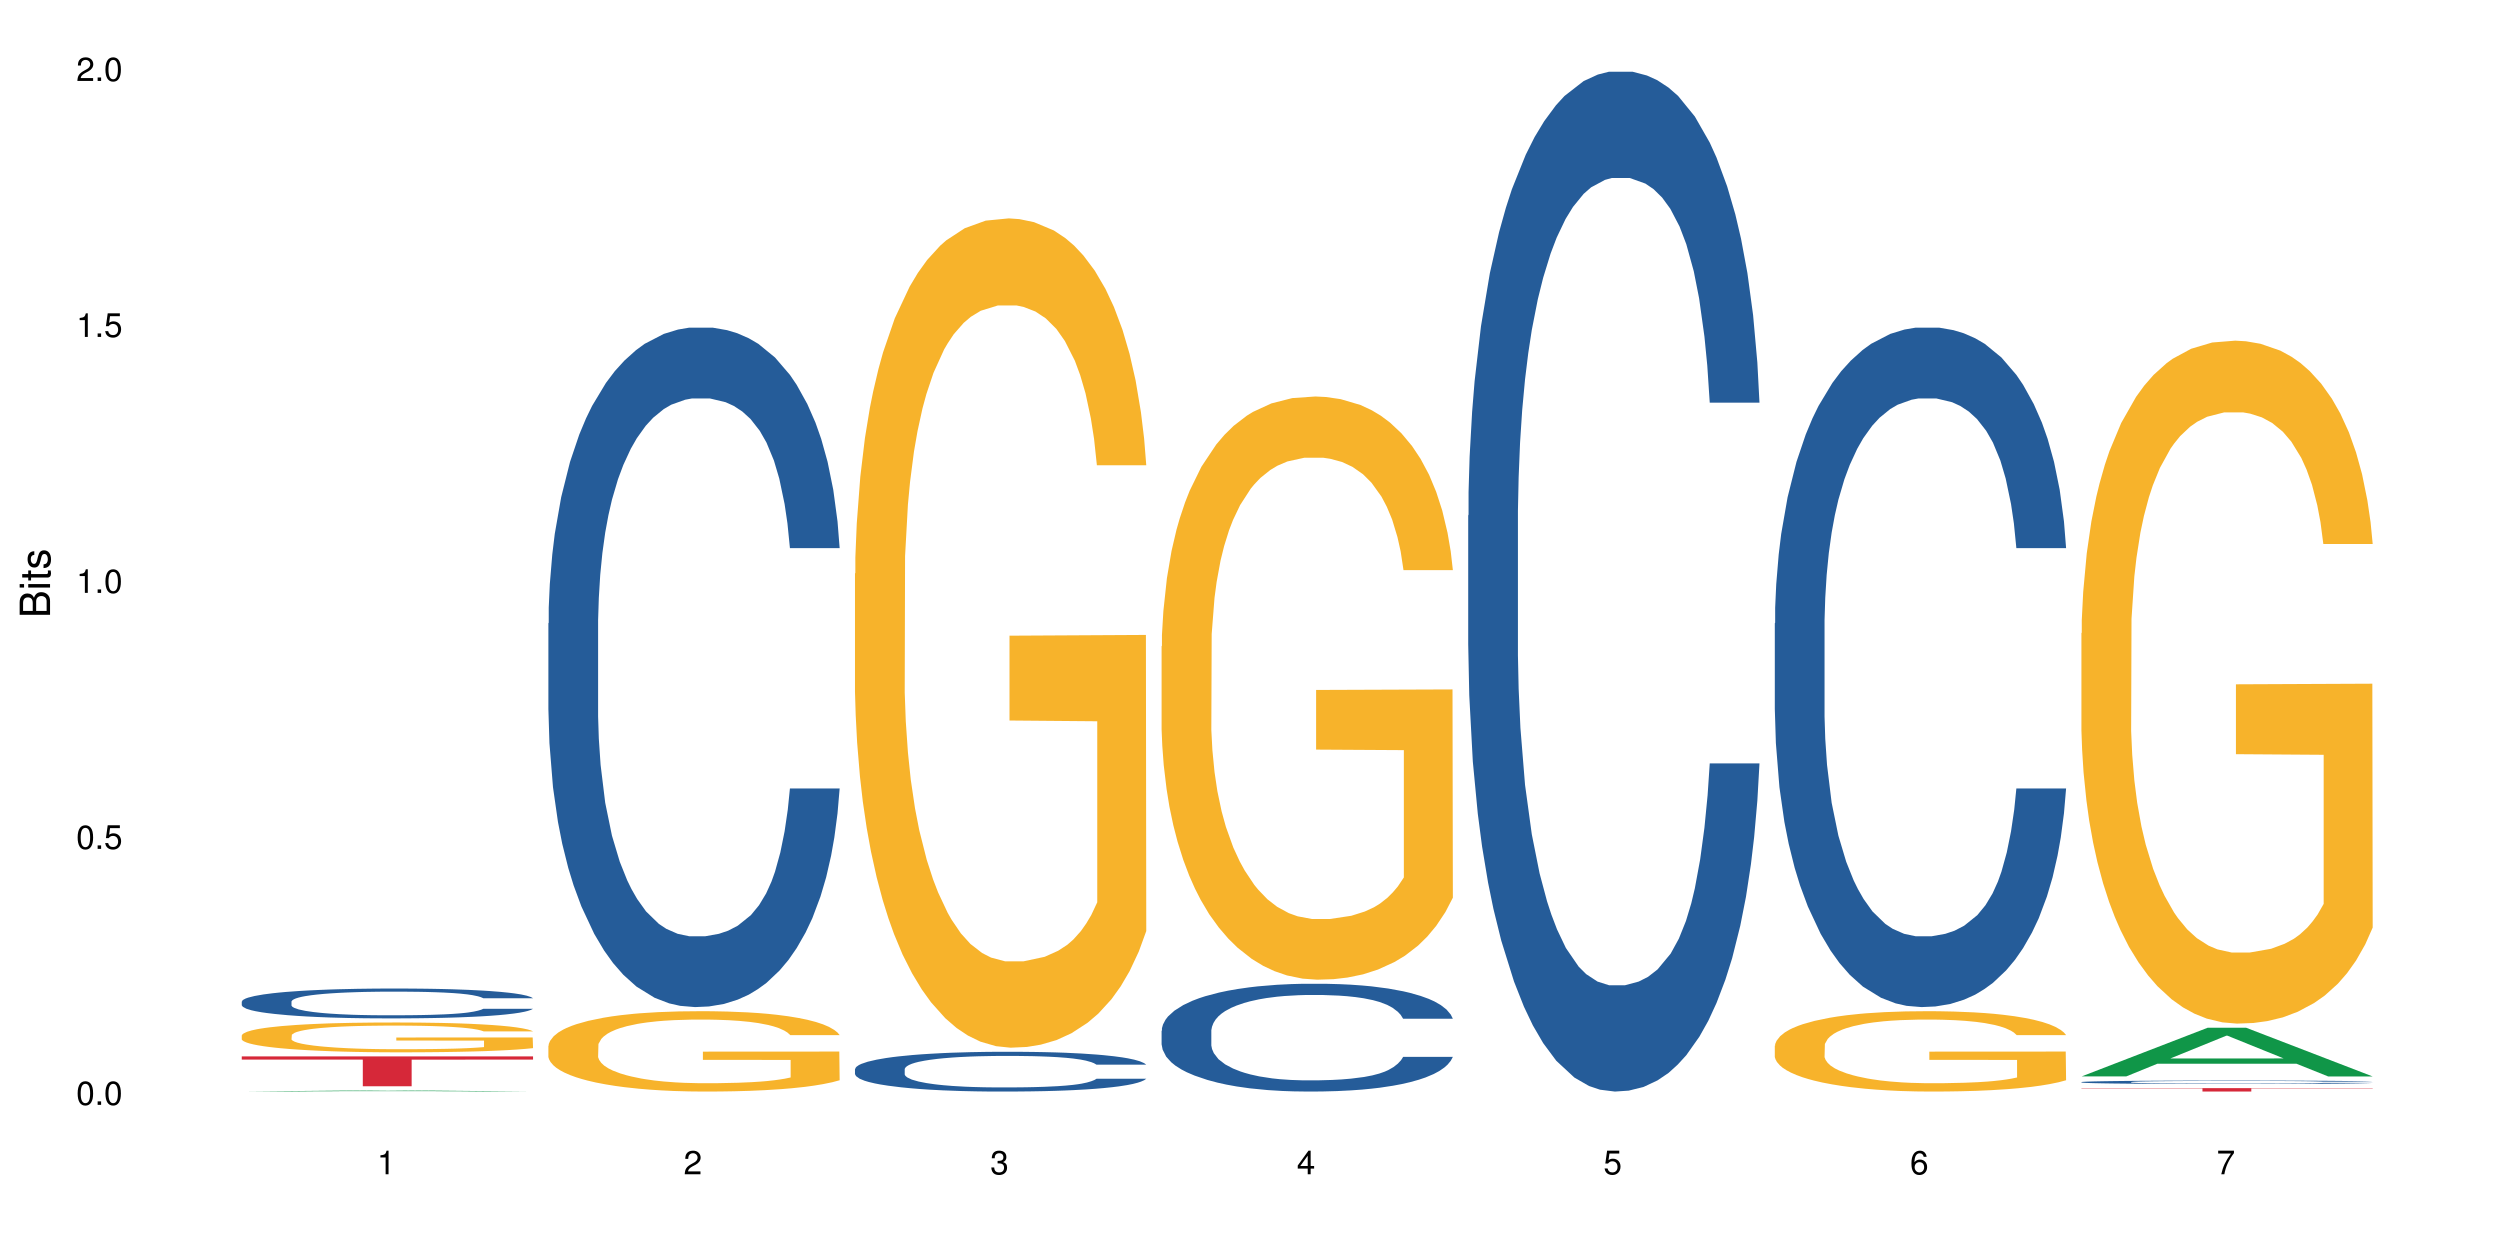 <?xml version="1.0" encoding="UTF-8"?>
<svg xmlns="http://www.w3.org/2000/svg" xmlns:xlink="http://www.w3.org/1999/xlink" width="720pt" height="360pt" viewBox="0 0 720 360" version="1.1">
<defs>
<g>
<symbol overflow="visible" id="glyph0-0">
<path style="stroke:none;" d=""/>
</symbol>
<symbol overflow="visible" id="glyph0-1">
<path style="stroke:none;" d="M 2.641 -6.797 C 2 -6.797 1.422 -6.531 1.078 -6.047 C 0.641 -5.453 0.406 -4.547 0.406 -3.297 C 0.406 -1 1.188 0.219 2.641 0.219 C 4.078 0.219 4.859 -1 4.859 -3.234 C 4.859 -4.562 4.656 -5.438 4.203 -6.047 C 3.844 -6.531 3.281 -6.797 2.641 -6.797 Z M 2.641 -6.047 C 3.547 -6.047 4 -5.125 4 -3.312 C 4 -1.375 3.562 -0.484 2.625 -0.484 C 1.734 -0.484 1.281 -1.422 1.281 -3.281 C 1.281 -5.141 1.734 -6.047 2.641 -6.047 Z M 2.641 -6.047 "/>
</symbol>
<symbol overflow="visible" id="glyph0-2">
<path style="stroke:none;" d="M 1.828 -1 L 0.828 -1 L 0.828 0 L 1.828 0 Z M 1.828 -1 "/>
</symbol>
<symbol overflow="visible" id="glyph0-3">
<path style="stroke:none;" d="M 4.562 -6.797 L 1.062 -6.797 L 0.547 -3.094 L 1.328 -3.094 C 1.719 -3.562 2.047 -3.734 2.578 -3.734 C 3.484 -3.734 4.062 -3.109 4.062 -2.094 C 4.062 -1.125 3.484 -0.531 2.578 -0.531 C 1.828 -0.531 1.375 -0.906 1.188 -1.672 L 0.328 -1.672 C 0.453 -1.109 0.547 -0.844 0.75 -0.594 C 1.125 -0.078 1.828 0.219 2.594 0.219 C 3.969 0.219 4.922 -0.781 4.922 -2.219 C 4.922 -3.562 4.031 -4.484 2.719 -4.484 C 2.25 -4.484 1.859 -4.359 1.469 -4.062 L 1.734 -5.969 L 4.562 -5.969 Z M 4.562 -6.797 "/>
</symbol>
<symbol overflow="visible" id="glyph0-4">
<path style="stroke:none;" d="M 2.484 -4.844 L 2.484 0 L 3.328 0 L 3.328 -6.797 L 2.766 -6.797 C 2.469 -5.75 2.281 -5.609 0.984 -5.453 L 0.984 -4.844 Z M 2.484 -4.844 "/>
</symbol>
<symbol overflow="visible" id="glyph0-5">
<path style="stroke:none;" d="M 4.859 -0.828 L 1.281 -0.828 C 1.359 -1.391 1.672 -1.75 2.5 -2.234 L 3.469 -2.75 C 4.406 -3.266 4.906 -3.969 4.906 -4.812 C 4.906 -5.375 4.672 -5.906 4.266 -6.266 C 3.859 -6.625 3.375 -6.797 2.719 -6.797 C 1.859 -6.797 1.219 -6.5 0.844 -5.922 C 0.609 -5.562 0.5 -5.125 0.484 -4.438 L 1.328 -4.438 C 1.359 -4.906 1.406 -5.188 1.531 -5.406 C 1.75 -5.812 2.188 -6.062 2.703 -6.062 C 3.469 -6.062 4.031 -5.516 4.031 -4.781 C 4.031 -4.25 3.719 -3.797 3.125 -3.438 L 2.234 -2.938 C 0.812 -2.141 0.406 -1.5 0.328 0 L 4.859 0 Z M 4.859 -0.828 "/>
</symbol>
<symbol overflow="visible" id="glyph0-6">
<path style="stroke:none;" d="M 2.125 -3.125 L 2.578 -3.125 C 3.516 -3.125 3.984 -2.703 3.984 -1.891 C 3.984 -1.031 3.469 -0.531 2.578 -0.531 C 1.656 -0.531 1.203 -0.984 1.156 -1.969 L 0.312 -1.969 C 0.344 -1.422 0.438 -1.078 0.609 -0.766 C 0.953 -0.109 1.625 0.219 2.547 0.219 C 3.953 0.219 4.859 -0.609 4.859 -1.906 C 4.859 -2.766 4.516 -3.25 3.703 -3.516 C 4.344 -3.766 4.656 -4.25 4.656 -4.938 C 4.656 -6.109 3.875 -6.797 2.578 -6.797 C 1.203 -6.797 0.484 -6.047 0.453 -4.609 L 1.297 -4.609 C 1.312 -5.016 1.344 -5.25 1.453 -5.453 C 1.641 -5.828 2.062 -6.062 2.594 -6.062 C 3.344 -6.062 3.797 -5.625 3.797 -4.906 C 3.797 -4.422 3.609 -4.141 3.25 -3.984 C 3.016 -3.891 2.719 -3.844 2.125 -3.844 Z M 2.125 -3.125 "/>
</symbol>
<symbol overflow="visible" id="glyph0-7">
<path style="stroke:none;" d="M 3.141 -1.625 L 3.141 0 L 3.984 0 L 3.984 -1.625 L 4.984 -1.625 L 4.984 -2.391 L 3.984 -2.391 L 3.984 -6.797 L 3.359 -6.797 L 0.266 -2.516 L 0.266 -1.625 Z M 3.141 -2.391 L 1 -2.391 L 3.141 -5.359 Z M 3.141 -2.391 "/>
</symbol>
<symbol overflow="visible" id="glyph0-8">
<path style="stroke:none;" d="M 4.781 -5.031 C 4.609 -6.141 3.891 -6.797 2.844 -6.797 C 2.094 -6.797 1.422 -6.438 1.031 -5.828 C 0.609 -5.172 0.406 -4.344 0.406 -3.094 C 0.406 -1.953 0.578 -1.234 0.984 -0.625 C 1.359 -0.078 1.953 0.219 2.703 0.219 C 3.984 0.219 4.922 -0.734 4.922 -2.078 C 4.922 -3.344 4.062 -4.234 2.844 -4.234 C 2.172 -4.234 1.641 -3.969 1.281 -3.469 C 1.281 -5.125 1.828 -6.047 2.797 -6.047 C 3.391 -6.047 3.797 -5.672 3.938 -5.031 Z M 2.734 -3.484 C 3.547 -3.484 4.062 -2.922 4.062 -2 C 4.062 -1.156 3.484 -0.531 2.703 -0.531 C 1.922 -0.531 1.328 -1.188 1.328 -2.047 C 1.328 -2.891 1.906 -3.484 2.734 -3.484 Z M 2.734 -3.484 "/>
</symbol>
<symbol overflow="visible" id="glyph0-9">
<path style="stroke:none;" d="M 4.984 -6.797 L 0.438 -6.797 L 0.438 -5.969 L 4.109 -5.969 C 2.5 -3.656 1.828 -2.234 1.328 0 L 2.219 0 C 2.594 -2.172 3.453 -4.047 4.984 -6.094 Z M 4.984 -6.797 "/>
</symbol>
<symbol overflow="visible" id="glyph1-0">
<path style="stroke:none;" d=""/>
</symbol>
<symbol overflow="visible" id="glyph1-1">
<path style="stroke:none;" d="M 0 -0.953 L 0 -4.891 C 0 -5.719 -0.234 -6.344 -0.734 -6.797 C -1.188 -7.234 -1.812 -7.469 -2.5 -7.469 C -3.547 -7.469 -4.188 -7 -4.625 -5.875 C -4.984 -6.672 -5.641 -7.094 -6.531 -7.094 C -7.156 -7.094 -7.734 -6.859 -8.141 -6.391 C -8.562 -5.938 -8.75 -5.344 -8.75 -4.5 L -8.75 -0.953 Z M -4.984 -2.062 L -7.766 -2.062 L -7.766 -4.219 C -7.766 -4.844 -7.688 -5.203 -7.453 -5.5 C -7.219 -5.812 -6.859 -5.969 -6.375 -5.969 C -5.906 -5.969 -5.531 -5.812 -5.297 -5.5 C -5.062 -5.203 -4.984 -4.844 -4.984 -4.219 Z M -0.984 -2.062 L -4 -2.062 L -4 -4.781 C -4 -5.328 -3.859 -5.688 -3.578 -5.953 C -3.297 -6.219 -2.922 -6.359 -2.484 -6.359 C -2.062 -6.359 -1.688 -6.219 -1.406 -5.953 C -1.109 -5.688 -0.984 -5.328 -0.984 -4.781 Z M -0.984 -2.062 "/>
</symbol>
<symbol overflow="visible" id="glyph1-2">
<path style="stroke:none;" d="M -6.281 -1.797 L -6.281 -0.797 L 0 -0.797 L 0 -1.797 Z M -8.75 -1.797 L -8.75 -0.797 L -7.484 -0.797 L -7.484 -1.797 Z M -8.75 -1.797 "/>
</symbol>
<symbol overflow="visible" id="glyph1-3">
<path style="stroke:none;" d="M -6.281 -3.047 L -6.281 -2.016 L -8.016 -2.016 L -8.016 -1.016 L -6.281 -1.016 L -6.281 -0.172 L -5.469 -0.172 L -5.469 -1.016 L -0.719 -1.016 C -0.078 -1.016 0.281 -1.453 0.281 -2.234 C 0.281 -2.469 0.25 -2.719 0.188 -3.047 L -0.641 -3.047 C -0.609 -2.922 -0.594 -2.766 -0.594 -2.562 C -0.594 -2.141 -0.719 -2.016 -1.156 -2.016 L -5.469 -2.016 L -5.469 -3.047 Z M -6.281 -3.047 "/>
</symbol>
<symbol overflow="visible" id="glyph1-4">
<path style="stroke:none;" d="M -4.531 -5.25 C -5.766 -5.25 -6.469 -4.422 -6.469 -2.969 C -6.469 -1.516 -5.719 -0.562 -4.547 -0.562 C -3.562 -0.562 -3.094 -1.062 -2.734 -2.562 L -2.516 -3.484 C -2.344 -4.188 -2.094 -4.469 -1.625 -4.469 C -1.047 -4.469 -0.641 -3.875 -0.641 -3 C -0.641 -2.453 -0.797 -2 -1.062 -1.75 C -1.25 -1.594 -1.422 -1.531 -1.875 -1.469 L -1.875 -0.406 C -0.422 -0.453 0.281 -1.266 0.281 -2.922 C 0.281 -4.5 -0.5 -5.516 -1.719 -5.516 C -2.656 -5.516 -3.172 -4.984 -3.469 -3.734 L -3.703 -2.766 C -3.891 -1.953 -4.156 -1.609 -4.594 -1.609 C -5.172 -1.609 -5.547 -2.125 -5.547 -2.938 C -5.547 -3.75 -5.203 -4.172 -4.531 -4.203 Z M -4.531 -5.25 "/>
</symbol>
</g>
</defs>
<g id="surface17984">
<rect x="0" y="0" width="720" height="360" style="fill:rgb(100%,100%,100%);fill-opacity:1;stroke:none;"/>
<path style=" stroke:none;fill-rule:nonzero;fill:rgb(6.275%,58.824%,28.235%);fill-opacity:1;" d="M 69.629 314.371 L 69.719 314.371 L 106.016 314.023 L 117.039 314.023 L 153.516 314.371 L 140.703 314.371 L 131.559 314.281 L 91.496 314.281 L 82.535 314.371 L 69.629 314.371 L 95.352 314.242 L 127.887 314.242 L 111.664 314.078 L 111.484 314.078 L 111.305 314.082 L 95.262 314.242 L 95.352 314.242 Z M 69.629 314.371 "/>
<path style=" stroke:none;fill-rule:nonzero;fill:rgb(14.51%,36.078%,60%);fill-opacity:1;" d="M 69.629 288.441 L 69.73 288.434 L 69.73 288.246 L 70.039 287.949 L 70.754 287.57 L 71.473 287.312 L 73.312 286.848 L 75.871 286.398 L 78.531 286.055 L 80.473 285.852 L 82.211 285.691 L 86.203 285.402 L 88.762 285.254 L 91.523 285.121 L 94.898 284.984 L 97.352 284.906 L 102.879 284.781 L 106.969 284.727 L 110.141 284.703 L 116.996 284.703 L 121.086 284.734 L 124.055 284.773 L 127.328 284.836 L 130.09 284.906 L 134.898 285.082 L 139.195 285.301 L 141.141 285.426 L 144.207 285.668 L 146.562 285.906 L 148.199 286.109 L 150.039 286.398 L 151.676 286.754 L 152.902 287.152 L 153.516 287.492 L 139.195 287.492 L 138.48 287.18 L 137.66 286.934 L 136.125 286.613 L 134.59 286.383 L 132.441 286.156 L 130.5 286.008 L 127.84 285.859 L 125.488 285.766 L 123.031 285.691 L 120.68 285.645 L 116.176 285.598 L 110.961 285.598 L 109.016 285.613 L 105.027 285.676 L 102.879 285.734 L 99.809 285.844 L 97.66 285.945 L 95.102 286.102 L 93.363 286.234 L 91.215 286.438 L 89.68 286.621 L 87.941 286.879 L 86.918 287.074 L 85.996 287.297 L 85.18 287.555 L 84.566 287.828 L 84.156 288.121 L 83.953 288.402 L 83.953 289.621 L 84.156 289.902 L 84.668 290.234 L 85.996 290.711 L 87.941 291.129 L 90.191 291.457 L 92.34 291.695 L 93.566 291.805 L 95.203 291.93 L 97.762 292.086 L 101.445 292.246 L 103.594 292.309 L 106.867 292.371 L 110.242 292.402 L 114.746 292.402 L 118.734 292.371 L 121.395 292.332 L 124.156 292.27 L 127.941 292.133 L 130.293 292.008 L 132.34 291.859 L 133.875 291.711 L 134.898 291.586 L 136.434 291.34 L 137.66 291.074 L 138.582 290.801 L 139.195 290.531 L 153.516 290.531 L 152.902 290.848 L 151.984 291.152 L 151.062 291.379 L 149.629 291.656 L 147.992 291.898 L 145.641 292.172 L 143.695 292.355 L 141.141 292.551 L 138.785 292.699 L 136.227 292.832 L 132.441 292.992 L 129.988 293.07 L 127.328 293.141 L 124.156 293.203 L 120.168 293.258 L 115.871 293.289 L 111.879 293.297 L 107.582 293.281 L 104.414 293.25 L 100.219 293.18 L 95 293.039 L 91.215 292.887 L 88.25 292.738 L 85.691 292.582 L 82.828 292.371 L 79.145 292.023 L 76.895 291.758 L 75.359 291.539 L 73.621 291.23 L 72.391 290.957 L 70.961 290.516 L 69.938 289.957 L 69.629 289.527 Z M 69.629 288.441 "/>
<path style=" stroke:none;fill-rule:nonzero;fill:rgb(96.863%,70.196%,16.863%);fill-opacity:1;" d="M 69.629 298.156 L 69.73 298.148 L 69.73 297.992 L 70.141 297.641 L 71.164 297.152 L 72.492 296.754 L 73.926 296.438 L 74.848 296.273 L 76.383 296.039 L 77.711 295.867 L 81.086 295.512 L 85.383 295.184 L 87.738 295.043 L 90.398 294.91 L 94.184 294.758 L 95.922 294.703 L 101.242 294.578 L 107.277 294.5 L 113.926 294.477 L 116.996 294.484 L 121.191 294.516 L 126.918 294.602 L 130.191 294.68 L 132.75 294.758 L 135.41 294.859 L 138.684 295.02 L 141.754 295.207 L 144.207 295.395 L 146.664 295.629 L 148.711 295.883 L 150.449 296.156 L 151.984 296.484 L 152.902 296.762 L 153.516 297.035 L 139.297 297.035 L 138.48 296.762 L 137.559 296.547 L 136.023 296.289 L 134.488 296.102 L 132.953 295.953 L 130.09 295.75 L 127.637 295.621 L 124.566 295.512 L 121.598 295.441 L 118.223 295.395 L 116.176 295.379 L 110.754 295.379 L 105.844 295.434 L 102.98 295.496 L 100.934 295.559 L 98.07 295.676 L 96.332 295.773 L 95.309 295.836 L 92.238 296.078 L 90.191 296.297 L 89.066 296.445 L 87.633 296.684 L 86.613 296.895 L 85.484 297.207 L 84.871 297.441 L 84.055 297.977 L 83.953 299.391 L 84.258 299.688 L 84.871 300.008 L 85.691 300.293 L 86.918 300.59 L 88.145 300.816 L 90.293 301.125 L 92.137 301.328 L 93.566 301.461 L 96.332 301.672 L 97.457 301.742 L 100.117 301.887 L 102.879 301.996 L 106.254 302.09 L 108.812 302.137 L 112.902 302.176 L 118.121 302.176 L 124.258 302.129 L 128.145 302.066 L 130.805 302.004 L 132.547 301.949 L 134.695 301.863 L 136.227 301.785 L 137.66 301.695 L 139.398 301.562 L 139.398 299.688 L 114.133 299.68 L 114.133 298.801 L 153.414 298.793 L 153.516 301.863 L 151.367 302.074 L 148.711 302.277 L 146.152 302.434 L 143.492 302.566 L 139.707 302.719 L 136.637 302.812 L 131.93 302.922 L 127.637 302.992 L 123.133 303.039 L 119.145 303.062 L 114.438 303.07 L 110.242 303.055 L 105.742 303.008 L 102.16 302.945 L 98.887 302.867 L 95.613 302.766 L 91.523 302.598 L 88.863 302.465 L 86.102 302.301 L 83.336 302.105 L 80.883 301.895 L 79.246 301.727 L 77.609 301.539 L 75.871 301.305 L 74.234 301.039 L 73.004 300.793 L 71.879 300.52 L 71.062 300.262 L 70.242 299.906 L 69.832 299.625 L 69.629 299.383 Z M 69.629 298.156 "/>
<path style=" stroke:none;fill-rule:nonzero;fill:rgb(83.922%,15.686%,22.353%);fill-opacity:1;" d="M 69.629 304.25 L 153.516 304.25 L 153.516 305.168 L 118.555 305.18 L 118.555 312.844 L 104.488 312.844 L 104.488 305.188 L 104.285 305.168 L 69.629 305.168 Z M 69.629 304.25 "/>
<path style=" stroke:none;fill-rule:nonzero;fill:rgb(14.51%,36.078%,60%);fill-opacity:1;" d="M 157.934 179.508 L 158.035 179.328 L 158.035 175.035 L 158.344 168.238 L 159.059 159.656 L 159.773 153.754 L 161.617 143.199 L 164.172 133.004 L 166.832 125.137 L 168.777 120.484 L 170.516 116.91 L 174.504 110.289 L 177.062 106.891 L 179.824 103.852 L 183.203 100.812 L 185.656 99.023 L 191.18 96.16 L 195.273 94.91 L 198.445 94.371 L 205.297 94.371 L 209.391 95.086 L 212.359 95.98 L 215.633 97.414 L 218.395 99.023 L 223.203 102.957 L 227.5 107.965 L 229.441 110.828 L 232.512 116.371 L 234.863 121.738 L 236.5 126.387 L 238.344 133.004 L 239.98 141.055 L 241.207 150.176 L 241.82 157.867 L 227.5 157.867 L 226.781 150.711 L 225.965 145.168 L 224.43 137.836 L 222.895 132.648 L 220.746 127.461 L 218.801 124.062 L 216.145 120.664 L 213.789 118.52 L 211.336 116.91 L 208.98 115.836 L 204.48 114.762 L 199.262 114.762 L 197.32 115.121 L 193.328 116.551 L 191.18 117.801 L 188.113 120.305 L 185.965 122.633 L 183.406 126.207 L 181.668 129.25 L 179.52 133.898 L 177.984 138.012 L 176.246 143.914 L 175.223 148.387 L 174.301 153.395 L 173.484 159.297 L 172.867 165.559 L 172.461 172.176 L 172.254 178.613 L 172.254 206.336 L 172.461 212.773 L 172.973 220.289 L 174.301 231.199 L 176.246 240.676 L 178.496 248.188 L 180.645 253.555 L 181.871 256.059 L 183.508 258.922 L 186.066 262.496 L 189.75 266.074 L 191.898 267.504 L 195.172 268.938 L 198.547 269.652 L 203.047 269.652 L 207.039 268.938 L 209.699 268.043 L 212.461 266.609 L 216.246 263.57 L 218.598 260.707 L 220.645 257.309 L 222.18 253.914 L 223.203 251.051 L 224.734 245.508 L 225.965 239.426 L 226.883 233.164 L 227.5 227.082 L 241.82 227.082 L 241.207 234.238 L 240.285 241.215 L 239.367 246.398 L 237.934 252.66 L 236.297 258.203 L 233.945 264.465 L 232 268.578 L 229.441 273.051 L 227.09 276.449 L 224.531 279.488 L 220.746 283.066 L 218.293 284.855 L 215.633 286.465 L 212.461 287.895 L 208.469 289.148 L 204.172 289.863 L 200.184 290.043 L 195.887 289.684 L 192.715 288.969 L 188.52 287.359 L 183.305 284.141 L 179.52 280.742 L 176.551 277.344 L 173.992 273.766 L 171.129 268.938 L 167.445 261.066 L 165.195 254.984 L 163.66 249.977 L 161.922 243 L 160.695 236.742 L 159.262 226.727 L 158.238 214.027 L 157.934 204.191 Z M 157.934 179.508 "/>
<path style=" stroke:none;fill-rule:nonzero;fill:rgb(96.863%,70.196%,16.863%);fill-opacity:1;" d="M 157.934 301.137 L 158.035 301.113 L 158.035 300.691 L 158.445 299.742 L 159.469 298.43 L 160.797 297.352 L 162.23 296.508 L 163.148 296.062 L 164.684 295.43 L 166.016 294.961 L 169.391 294.012 L 173.688 293.125 L 176.039 292.742 L 178.699 292.383 L 182.484 291.98 L 184.223 291.832 L 189.543 291.496 L 195.578 291.285 L 202.23 291.219 L 205.297 291.242 L 209.492 291.328 L 215.223 291.559 L 218.496 291.77 L 221.055 291.98 L 223.715 292.258 L 226.988 292.68 L 230.055 293.188 L 232.512 293.695 L 234.965 294.328 L 237.012 295.004 L 238.75 295.746 L 240.285 296.633 L 241.207 297.371 L 241.82 298.113 L 227.602 298.113 L 226.781 297.371 L 225.863 296.801 L 224.328 296.105 L 222.793 295.598 L 221.258 295.195 L 218.395 294.645 L 215.938 294.309 L 212.867 294.012 L 209.902 293.82 L 206.527 293.695 L 204.48 293.652 L 199.059 293.652 L 194.148 293.801 L 191.285 293.969 L 189.238 294.137 L 186.371 294.457 L 184.633 294.711 L 183.609 294.879 L 180.543 295.535 L 178.496 296.125 L 177.371 296.527 L 175.938 297.16 L 174.914 297.73 L 173.789 298.578 L 173.176 299.211 L 172.355 300.648 L 172.254 304.457 L 172.562 305.258 L 173.176 306.125 L 173.992 306.887 L 175.223 307.691 L 176.449 308.305 L 178.598 309.129 L 180.438 309.676 L 181.871 310.035 L 184.633 310.609 L 185.758 310.797 L 188.418 311.18 L 191.18 311.473 L 194.559 311.727 L 197.113 311.855 L 201.207 311.961 L 206.426 311.961 L 212.562 311.832 L 216.449 311.664 L 219.109 311.496 L 220.848 311.348 L 222.996 311.113 L 224.531 310.902 L 225.965 310.672 L 227.703 310.312 L 227.703 305.258 L 202.434 305.238 L 202.434 302.871 L 241.719 302.848 L 241.82 311.113 L 239.672 311.688 L 237.012 312.234 L 234.453 312.656 L 231.797 313.02 L 228.012 313.418 L 224.941 313.672 L 220.234 313.969 L 215.938 314.16 L 211.438 314.285 L 207.445 314.348 L 202.742 314.371 L 198.547 314.328 L 194.047 314.203 L 190.465 314.031 L 187.191 313.82 L 183.918 313.547 L 179.824 313.102 L 177.164 312.742 L 174.402 312.297 L 171.641 311.77 L 169.188 311.199 L 167.551 310.754 L 165.914 310.25 L 164.172 309.613 L 162.535 308.895 L 161.309 308.238 L 160.184 307.5 L 159.363 306.801 L 158.547 305.852 L 158.137 305.09 L 157.934 304.434 Z M 157.934 301.137 "/>
<path style=" stroke:none;fill-rule:nonzero;fill:rgb(14.51%,36.078%,60%);fill-opacity:1;" d="M 246.234 307.902 L 246.34 307.891 L 246.34 307.641 L 246.645 307.242 L 247.359 306.738 L 248.078 306.395 L 249.918 305.773 L 252.477 305.18 L 255.137 304.719 L 257.078 304.445 L 258.82 304.238 L 262.809 303.848 L 265.367 303.648 L 268.129 303.473 L 271.504 303.293 L 273.961 303.188 L 279.484 303.023 L 283.578 302.949 L 286.746 302.918 L 293.602 302.918 L 297.695 302.961 L 300.66 303.012 L 303.934 303.094 L 306.695 303.188 L 311.504 303.418 L 315.801 303.711 L 317.746 303.879 L 320.812 304.203 L 323.168 304.52 L 324.805 304.793 L 326.645 305.18 L 328.281 305.648 L 329.512 306.184 L 330.125 306.633 L 315.801 306.633 L 315.086 306.215 L 314.266 305.891 L 312.734 305.461 L 311.199 305.156 L 309.051 304.855 L 307.105 304.656 L 304.445 304.457 L 302.094 304.332 L 299.637 304.238 L 297.285 304.172 L 292.785 304.109 L 287.566 304.109 L 285.621 304.133 L 281.633 304.215 L 279.484 304.289 L 276.414 304.434 L 274.266 304.57 L 271.711 304.781 L 269.969 304.957 L 267.82 305.23 L 266.289 305.473 L 264.547 305.816 L 263.523 306.078 L 262.605 306.371 L 261.785 306.719 L 261.172 307.086 L 260.762 307.473 L 260.559 307.848 L 260.559 309.473 L 260.762 309.848 L 261.273 310.289 L 262.605 310.926 L 264.547 311.48 L 266.797 311.922 L 268.945 312.234 L 270.176 312.383 L 271.812 312.551 L 274.367 312.758 L 278.051 312.969 L 280.199 313.051 L 283.473 313.137 L 286.852 313.176 L 291.352 313.176 L 295.34 313.137 L 298 313.082 L 300.762 313 L 304.547 312.82 L 306.902 312.652 L 308.949 312.453 L 310.48 312.254 L 311.504 312.09 L 313.039 311.766 L 314.266 311.406 L 315.188 311.043 L 315.801 310.684 L 330.125 310.684 L 329.512 311.105 L 328.59 311.512 L 327.668 311.816 L 326.238 312.184 L 324.602 312.508 L 322.246 312.875 L 320.305 313.113 L 317.746 313.375 L 315.391 313.574 L 312.836 313.754 L 309.051 313.961 L 306.594 314.066 L 303.934 314.16 L 300.762 314.246 L 296.773 314.316 L 292.477 314.359 L 288.488 314.371 L 284.191 314.352 L 281.02 314.309 L 276.824 314.215 L 271.605 314.023 L 267.82 313.828 L 264.855 313.629 L 262.297 313.418 L 259.434 313.137 L 255.75 312.676 L 253.5 312.32 L 251.965 312.027 L 250.227 311.617 L 248.996 311.25 L 247.566 310.664 L 246.543 309.922 L 246.234 309.344 Z M 246.234 307.902 "/>
<path style=" stroke:none;fill-rule:nonzero;fill:rgb(96.863%,70.196%,16.863%);fill-opacity:1;" d="M 246.234 165.191 L 246.34 164.973 L 246.34 160.609 L 246.746 150.793 L 247.77 137.27 L 249.102 126.148 L 250.531 117.422 L 251.453 112.84 L 252.988 106.297 L 254.316 101.5 L 257.695 91.684 L 261.992 82.523 L 264.344 78.594 L 267.004 74.887 L 270.789 70.742 L 272.527 69.215 L 277.848 65.727 L 283.883 63.543 L 290.531 62.891 L 293.602 63.109 L 297.797 63.98 L 303.523 66.379 L 306.801 68.562 L 309.355 70.742 L 312.016 73.578 L 315.289 77.941 L 318.359 83.176 L 320.812 88.41 L 323.27 94.953 L 325.316 101.934 L 327.055 109.57 L 328.59 118.73 L 329.512 126.363 L 330.125 134 L 315.902 134 L 315.086 126.363 L 314.164 120.477 L 312.629 113.277 L 311.094 108.043 L 309.562 103.898 L 306.695 98.227 L 304.242 94.738 L 301.172 91.684 L 298.207 89.719 L 294.828 88.41 L 292.785 87.977 L 287.363 87.977 L 282.449 89.5 L 279.586 91.246 L 277.539 92.992 L 274.676 96.262 L 272.938 98.883 L 271.914 100.625 L 268.844 107.387 L 266.797 113.496 L 265.672 117.641 L 264.242 124.184 L 263.219 130.074 L 262.094 138.797 L 261.48 145.34 L 260.66 160.176 L 260.559 199.438 L 260.863 207.727 L 261.48 216.668 L 262.297 224.52 L 263.523 232.809 L 264.754 239.137 L 266.902 247.641 L 268.742 253.312 L 270.176 257.023 L 272.938 262.91 L 274.062 264.875 L 276.723 268.801 L 279.484 271.855 L 282.859 274.473 L 285.418 275.781 L 289.512 276.871 L 294.727 276.871 L 300.867 275.562 L 304.754 273.816 L 307.414 272.074 L 309.152 270.547 L 311.301 268.145 L 312.836 265.965 L 314.266 263.566 L 316.008 259.859 L 316.008 207.727 L 290.738 207.508 L 290.738 183.078 L 330.023 182.859 L 330.125 268.145 L 327.977 274.035 L 325.316 279.707 L 322.758 284.07 L 320.098 287.777 L 316.312 291.922 L 313.242 294.539 L 308.539 297.594 L 304.242 299.555 L 299.738 300.863 L 295.75 301.52 L 291.043 301.738 L 286.852 301.301 L 282.348 299.992 L 278.77 298.246 L 275.496 296.066 L 272.223 293.23 L 268.129 288.648 L 265.469 284.941 L 262.707 280.363 L 259.945 274.91 L 257.488 269.02 L 255.852 264.438 L 254.215 259.203 L 252.477 252.66 L 250.84 245.242 L 249.613 238.48 L 248.488 230.848 L 247.668 223.648 L 246.852 213.832 L 246.441 205.98 L 246.234 199.219 Z M 246.234 165.191 "/>
<path style=" stroke:none;fill-rule:nonzero;fill:rgb(14.51%,36.078%,60%);fill-opacity:1;" d="M 334.539 296.836 L 334.641 296.809 L 334.641 296.129 L 334.949 295.051 L 335.664 293.688 L 336.379 292.75 L 338.223 291.078 L 340.781 289.461 L 343.441 288.211 L 345.383 287.473 L 347.121 286.906 L 351.113 285.855 L 353.668 285.316 L 356.434 284.836 L 359.809 284.355 L 362.262 284.07 L 367.789 283.617 L 371.879 283.418 L 375.051 283.332 L 381.906 283.332 L 385.996 283.445 L 388.965 283.586 L 392.238 283.816 L 395 284.07 L 399.809 284.695 L 404.105 285.488 L 406.047 285.941 L 409.117 286.82 L 411.469 287.672 L 413.109 288.41 L 414.949 289.461 L 416.586 290.738 L 417.812 292.184 L 418.426 293.402 L 404.105 293.402 L 403.391 292.27 L 402.57 291.391 L 401.035 290.227 L 399.5 289.402 L 397.352 288.582 L 395.41 288.043 L 392.75 287.504 L 390.395 287.164 L 387.941 286.906 L 385.59 286.738 L 381.086 286.566 L 375.871 286.566 L 373.926 286.625 L 369.938 286.852 L 367.789 287.051 L 364.719 287.445 L 362.57 287.816 L 360.012 288.383 L 358.273 288.863 L 356.125 289.602 L 354.59 290.254 L 352.852 291.191 L 351.828 291.902 L 350.906 292.695 L 350.09 293.633 L 349.477 294.625 L 349.066 295.676 L 348.863 296.695 L 348.863 301.094 L 349.066 302.113 L 349.578 303.305 L 350.906 305.035 L 352.852 306.539 L 355.102 307.73 L 357.25 308.582 L 358.477 308.98 L 360.113 309.434 L 362.672 310 L 366.355 310.57 L 368.504 310.797 L 371.777 311.023 L 375.152 311.137 L 379.656 311.137 L 383.645 311.023 L 386.305 310.883 L 389.066 310.652 L 392.852 310.172 L 395.203 309.719 L 397.25 309.18 L 398.785 308.641 L 399.809 308.188 L 401.344 307.305 L 402.57 306.34 L 403.492 305.348 L 404.105 304.383 L 418.426 304.383 L 417.812 305.52 L 416.895 306.625 L 415.973 307.449 L 414.539 308.441 L 412.902 309.32 L 410.551 310.312 L 408.605 310.965 L 406.047 311.676 L 403.695 312.215 L 401.137 312.695 L 397.352 313.266 L 394.898 313.547 L 392.238 313.805 L 389.066 314.031 L 385.078 314.23 L 380.781 314.344 L 376.789 314.371 L 372.492 314.312 L 369.32 314.199 L 365.129 313.945 L 359.91 313.434 L 356.125 312.895 L 353.16 312.355 L 350.602 311.789 L 347.734 311.023 L 344.055 309.773 L 341.801 308.809 L 340.27 308.016 L 338.527 306.91 L 337.301 305.914 L 335.867 304.328 L 334.848 302.312 L 334.539 300.754 Z M 334.539 296.836 "/>
<path style=" stroke:none;fill-rule:nonzero;fill:rgb(96.863%,70.196%,16.863%);fill-opacity:1;" d="M 334.539 186.129 L 334.641 185.977 L 334.641 182.906 L 335.051 176.004 L 336.074 166.496 L 337.402 158.672 L 338.836 152.535 L 339.758 149.316 L 341.293 144.715 L 342.621 141.34 L 345.996 134.438 L 350.293 127.992 L 352.648 125.23 L 355.305 122.625 L 359.09 119.711 L 360.832 118.637 L 366.152 116.184 L 372.188 114.648 L 378.836 114.188 L 381.906 114.34 L 386.102 114.953 L 391.828 116.641 L 395.102 118.176 L 397.66 119.711 L 400.32 121.703 L 403.594 124.773 L 406.664 128.453 L 409.117 132.137 L 411.574 136.738 L 413.617 141.645 L 415.359 147.016 L 416.895 153.457 L 417.812 158.824 L 418.426 164.195 L 404.207 164.195 L 403.391 158.824 L 402.469 154.684 L 400.934 149.621 L 399.398 145.941 L 397.863 143.027 L 395 139.039 L 392.543 136.582 L 389.477 134.438 L 386.508 133.055 L 383.133 132.137 L 381.086 131.828 L 375.664 131.828 L 370.754 132.902 L 367.891 134.129 L 365.844 135.355 L 362.98 137.656 L 361.238 139.496 L 360.219 140.727 L 357.148 145.48 L 355.102 149.773 L 353.977 152.688 L 352.543 157.293 L 351.52 161.434 L 350.395 167.57 L 349.781 172.172 L 348.965 182.602 L 348.863 210.211 L 349.168 216.039 L 349.781 222.328 L 350.602 227.852 L 351.828 233.68 L 353.055 238.129 L 355.203 244.113 L 357.047 248.098 L 358.477 250.707 L 361.238 254.848 L 362.367 256.23 L 365.023 258.992 L 367.789 261.137 L 371.164 262.98 L 373.723 263.898 L 377.812 264.664 L 383.031 264.664 L 389.168 263.746 L 393.055 262.52 L 395.715 261.293 L 397.457 260.219 L 399.605 258.531 L 401.137 256.996 L 402.57 255.309 L 404.309 252.703 L 404.309 216.039 L 379.039 215.887 L 379.039 198.707 L 418.324 198.555 L 418.426 258.531 L 416.277 262.672 L 413.617 266.66 L 411.062 269.727 L 408.402 272.336 L 404.617 275.25 L 401.547 277.09 L 396.84 279.238 L 392.543 280.617 L 388.043 281.539 L 384.055 282 L 379.348 282.152 L 375.152 281.848 L 370.652 280.926 L 367.07 279.699 L 363.797 278.164 L 360.523 276.172 L 356.434 272.949 L 353.773 270.34 L 351.012 267.121 L 348.246 263.285 L 345.793 259.145 L 344.156 255.922 L 342.52 252.242 L 340.781 247.641 L 339.145 242.426 L 337.914 237.668 L 336.789 232.301 L 335.973 227.238 L 335.152 220.336 L 334.742 214.812 L 334.539 210.059 Z M 334.539 186.129 "/>
<path style=" stroke:none;fill-rule:nonzero;fill:rgb(14.51%,36.078%,60%);fill-opacity:1;" d="M 422.844 148.457 L 422.945 148.188 L 422.945 141.742 L 423.25 131.543 L 423.969 118.656 L 424.684 109.797 L 426.523 93.957 L 429.082 78.652 L 431.742 66.84 L 433.688 59.859 L 435.426 54.492 L 439.414 44.559 L 441.973 39.457 L 444.734 34.891 L 448.109 30.328 L 450.566 27.645 L 456.09 23.348 L 460.184 21.469 L 463.355 20.664 L 470.207 20.664 L 474.301 21.738 L 477.266 23.078 L 480.543 25.227 L 483.305 27.645 L 488.113 33.551 L 492.406 41.066 L 494.352 45.363 L 497.422 53.684 L 499.773 61.738 L 501.41 68.719 L 503.254 78.652 L 504.891 90.734 L 506.117 104.426 L 506.73 115.969 L 492.406 115.969 L 491.691 105.23 L 490.875 96.91 L 489.34 85.902 L 487.805 78.117 L 485.656 70.332 L 483.711 65.23 L 481.051 60.129 L 478.699 56.906 L 476.246 54.492 L 473.891 52.879 L 469.391 51.27 L 464.172 51.27 L 462.23 51.805 L 458.238 53.953 L 456.09 55.832 L 453.023 59.59 L 450.875 63.082 L 448.316 68.449 L 446.578 73.016 L 444.43 79.996 L 442.895 86.172 L 441.156 95.031 L 440.133 101.742 L 439.211 109.258 L 438.391 118.117 L 437.777 127.516 L 437.371 137.449 L 437.164 147.113 L 437.164 188.727 L 437.371 198.391 L 437.883 209.668 L 439.211 226.043 L 441.156 240.273 L 443.406 251.547 L 445.555 259.602 L 446.781 263.359 L 448.418 267.656 L 450.977 273.027 L 454.66 278.395 L 456.809 280.543 L 460.082 282.691 L 463.457 283.766 L 467.957 283.766 L 471.949 282.691 L 474.609 281.348 L 477.371 279.199 L 481.156 274.637 L 483.508 270.34 L 485.555 265.242 L 487.09 260.141 L 488.113 255.844 L 489.645 247.52 L 490.875 238.395 L 491.793 228.996 L 492.406 219.867 L 506.73 219.867 L 506.117 230.609 L 505.195 241.078 L 504.273 248.863 L 502.844 258.262 L 501.207 266.582 L 498.852 275.98 L 496.91 282.152 L 494.352 288.867 L 492 293.969 L 489.441 298.531 L 485.656 303.898 L 483.199 306.586 L 480.543 309 L 477.371 311.148 L 473.379 313.027 L 469.082 314.102 L 465.094 314.371 L 460.797 313.832 L 457.625 312.762 L 453.43 310.344 L 448.215 305.512 L 444.43 300.41 L 441.461 295.309 L 438.902 289.941 L 436.039 282.691 L 432.355 270.879 L 430.105 261.75 L 428.57 254.234 L 426.832 243.762 L 425.605 234.367 L 424.172 219.332 L 423.148 200.27 L 422.844 185.504 Z M 422.844 148.457 "/>
<path style=" stroke:none;fill-rule:nonzero;fill:rgb(14.51%,36.078%,60%);fill-opacity:1;" d="M 511.145 179.508 L 511.246 179.328 L 511.246 175.035 L 511.555 168.238 L 512.27 159.656 L 512.988 153.754 L 514.828 143.199 L 517.387 133.004 L 520.047 125.137 L 521.988 120.484 L 523.73 116.91 L 527.719 110.289 L 530.277 106.891 L 533.039 103.852 L 536.414 100.812 L 538.871 99.023 L 544.395 96.16 L 548.484 94.91 L 551.656 94.371 L 558.512 94.371 L 562.605 95.086 L 565.57 95.98 L 568.844 97.414 L 571.605 99.023 L 576.414 102.957 L 580.711 107.965 L 582.656 110.828 L 585.723 116.371 L 588.078 121.738 L 589.715 126.387 L 591.555 133.004 L 593.191 141.055 L 594.422 150.176 L 595.035 157.867 L 580.711 157.867 L 579.996 150.711 L 579.176 145.168 L 577.641 137.836 L 576.109 132.648 L 573.961 127.461 L 572.016 124.062 L 569.355 120.664 L 567.004 118.52 L 564.547 116.91 L 562.195 115.836 L 557.691 114.762 L 552.477 114.762 L 550.531 115.121 L 546.543 116.551 L 544.395 117.801 L 541.324 120.305 L 539.176 122.633 L 536.617 126.207 L 534.879 129.25 L 532.73 133.898 L 531.195 138.012 L 529.457 143.914 L 528.434 148.387 L 527.516 153.395 L 526.695 159.297 L 526.082 165.559 L 525.672 172.176 L 525.469 178.613 L 525.469 206.336 L 525.672 212.773 L 526.184 220.289 L 527.516 231.199 L 529.457 240.676 L 531.707 248.188 L 533.855 253.555 L 535.086 256.059 L 536.723 258.922 L 539.277 262.496 L 542.961 266.074 L 545.109 267.504 L 548.383 268.938 L 551.762 269.652 L 556.262 269.652 L 560.25 268.938 L 562.91 268.043 L 565.672 266.609 L 569.457 263.57 L 571.812 260.707 L 573.855 257.309 L 575.391 253.914 L 576.414 251.051 L 577.949 245.508 L 579.176 239.426 L 580.098 233.164 L 580.711 227.082 L 595.035 227.082 L 594.422 234.238 L 593.5 241.215 L 592.578 246.398 L 591.145 252.66 L 589.508 258.203 L 587.156 264.465 L 585.211 268.578 L 582.656 273.051 L 580.301 276.449 L 577.746 279.488 L 573.961 283.066 L 571.504 284.855 L 568.844 286.465 L 565.672 287.895 L 561.684 289.148 L 557.387 289.863 L 553.398 290.043 L 549.102 289.684 L 545.93 288.969 L 541.734 287.359 L 536.516 284.141 L 532.73 280.742 L 529.766 277.344 L 527.207 273.766 L 524.344 268.938 L 520.66 261.066 L 518.41 254.984 L 516.875 249.977 L 515.137 243 L 513.906 236.742 L 512.477 226.727 L 511.453 214.027 L 511.145 204.191 Z M 511.145 179.508 "/>
<path style=" stroke:none;fill-rule:nonzero;fill:rgb(96.863%,70.196%,16.863%);fill-opacity:1;" d="M 511.145 301.137 L 511.246 301.113 L 511.246 300.691 L 511.656 299.742 L 512.68 298.43 L 514.012 297.352 L 515.441 296.508 L 516.363 296.062 L 517.898 295.43 L 519.227 294.961 L 522.605 294.012 L 526.898 293.125 L 529.254 292.742 L 531.914 292.383 L 535.699 291.98 L 537.438 291.832 L 542.758 291.496 L 548.793 291.285 L 555.441 291.219 L 558.512 291.242 L 562.707 291.328 L 568.434 291.559 L 571.707 291.77 L 574.266 291.98 L 576.926 292.258 L 580.199 292.68 L 583.27 293.188 L 585.723 293.695 L 588.18 294.328 L 590.227 295.004 L 591.965 295.746 L 593.5 296.633 L 594.422 297.371 L 595.035 298.113 L 580.812 298.113 L 579.996 297.371 L 579.074 296.801 L 577.539 296.105 L 576.004 295.598 L 574.473 295.195 L 571.605 294.645 L 569.152 294.309 L 566.082 294.012 L 563.117 293.82 L 559.738 293.695 L 557.691 293.652 L 552.27 293.652 L 547.359 293.801 L 544.496 293.969 L 542.449 294.137 L 539.586 294.457 L 537.848 294.711 L 536.824 294.879 L 533.754 295.535 L 531.707 296.125 L 530.582 296.527 L 529.152 297.16 L 528.129 297.73 L 527.004 298.578 L 526.391 299.211 L 525.57 300.648 L 525.469 304.457 L 525.773 305.258 L 526.391 306.125 L 527.207 306.887 L 528.434 307.691 L 529.664 308.305 L 531.812 309.129 L 533.652 309.676 L 535.086 310.035 L 537.848 310.609 L 538.973 310.797 L 541.633 311.18 L 544.395 311.473 L 547.77 311.727 L 550.328 311.855 L 554.418 311.961 L 559.637 311.961 L 565.773 311.832 L 569.664 311.664 L 572.324 311.496 L 574.062 311.348 L 576.211 311.113 L 577.746 310.902 L 579.176 310.672 L 580.914 310.312 L 580.914 305.258 L 555.648 305.238 L 555.648 302.871 L 594.93 302.848 L 595.035 311.113 L 592.887 311.688 L 590.227 312.234 L 587.668 312.656 L 585.008 313.02 L 581.223 313.418 L 578.152 313.672 L 573.449 313.969 L 569.152 314.16 L 564.648 314.285 L 560.66 314.348 L 555.953 314.371 L 551.762 314.328 L 547.258 314.203 L 543.68 314.031 L 540.402 313.82 L 537.129 313.547 L 533.039 313.102 L 530.379 312.742 L 527.617 312.297 L 524.855 311.77 L 522.398 311.199 L 520.762 310.754 L 519.125 310.25 L 517.387 309.613 L 515.75 308.895 L 514.523 308.238 L 513.395 307.5 L 512.578 306.801 L 511.758 305.852 L 511.352 305.09 L 511.145 304.434 Z M 511.145 301.137 "/>
<path style=" stroke:none;fill-rule:nonzero;fill:rgb(6.275%,58.824%,28.235%);fill-opacity:1;" d="M 599.449 310.008 L 599.539 309.996 L 635.836 295.98 L 646.859 295.98 L 683.336 310.023 L 670.52 310.023 L 661.379 306.355 L 621.316 306.355 L 612.355 310.008 L 599.449 310.008 L 625.172 304.84 L 657.703 304.828 L 641.484 298.273 L 641.305 298.262 L 641.125 298.301 L 625.082 304.828 L 625.172 304.84 Z M 599.449 310.008 "/>
<path style=" stroke:none;fill-rule:nonzero;fill:rgb(14.51%,36.078%,60%);fill-opacity:1;" d="M 599.449 311.633 L 599.551 311.633 L 599.551 311.613 L 599.859 311.578 L 600.574 311.535 L 601.289 311.504 L 603.133 311.449 L 605.688 311.398 L 608.348 311.359 L 610.293 311.336 L 612.031 311.316 L 616.023 311.281 L 618.578 311.266 L 621.34 311.25 L 624.719 311.234 L 627.172 311.227 L 632.695 311.211 L 636.789 311.203 L 650.906 311.203 L 653.875 311.211 L 657.148 311.219 L 659.91 311.227 L 664.719 311.246 L 669.016 311.27 L 670.957 311.285 L 674.027 311.312 L 676.379 311.34 L 678.016 311.363 L 679.859 311.398 L 681.496 311.438 L 682.723 311.484 L 683.336 311.523 L 669.016 311.523 L 668.297 311.488 L 667.48 311.461 L 665.945 311.422 L 664.41 311.395 L 662.262 311.371 L 660.32 311.352 L 657.66 311.336 L 655.305 311.324 L 652.852 311.316 L 650.496 311.309 L 645.996 311.305 L 640.777 311.305 L 638.836 311.309 L 634.844 311.312 L 632.695 311.32 L 629.629 311.332 L 627.48 311.344 L 624.922 311.363 L 623.184 311.379 L 621.035 311.402 L 619.5 311.422 L 617.762 311.453 L 616.738 311.477 L 615.816 311.5 L 615 311.531 L 614.387 311.562 L 613.977 311.598 L 613.77 311.629 L 613.77 311.77 L 613.977 311.805 L 614.488 311.84 L 615.816 311.898 L 617.762 311.945 L 620.012 311.984 L 622.16 312.012 L 623.387 312.023 L 625.023 312.039 L 627.582 312.055 L 631.266 312.074 L 633.414 312.082 L 636.688 312.09 L 640.062 312.094 L 644.562 312.094 L 648.555 312.09 L 651.215 312.086 L 653.977 312.078 L 657.762 312.062 L 660.113 312.047 L 662.16 312.031 L 663.695 312.012 L 664.719 311.996 L 666.254 311.969 L 667.48 311.938 L 668.402 311.906 L 669.016 311.875 L 683.336 311.875 L 682.723 311.914 L 681.801 311.949 L 680.883 311.973 L 679.449 312.008 L 677.812 312.035 L 675.461 312.066 L 673.516 312.086 L 670.957 312.109 L 668.605 312.129 L 666.047 312.141 L 662.262 312.16 L 659.809 312.168 L 657.148 312.18 L 653.977 312.184 L 649.988 312.191 L 645.691 312.195 L 637.402 312.195 L 634.23 312.191 L 630.039 312.184 L 624.82 312.168 L 621.035 312.148 L 618.066 312.133 L 615.512 312.113 L 612.645 312.09 L 608.965 312.051 L 606.711 312.02 L 605.18 311.992 L 603.438 311.957 L 602.211 311.926 L 600.777 311.875 L 599.754 311.809 L 599.449 311.758 Z M 599.449 311.633 "/>
<path style=" stroke:none;fill-rule:nonzero;fill:rgb(96.863%,70.196%,16.863%);fill-opacity:1;" d="M 599.449 182.352 L 599.551 182.172 L 599.551 178.582 L 599.961 170.496 L 600.984 159.359 L 602.312 150.199 L 603.746 143.016 L 604.668 139.242 L 606.199 133.855 L 607.531 129.902 L 610.906 121.82 L 615.203 114.273 L 617.555 111.039 L 620.215 107.988 L 624 104.574 L 625.742 103.316 L 631.059 100.441 L 637.098 98.645 L 643.746 98.109 L 646.816 98.285 L 651.008 99.004 L 656.738 100.98 L 660.012 102.777 L 662.57 104.574 L 665.23 106.91 L 668.504 110.5 L 671.57 114.812 L 674.027 119.125 L 676.484 124.512 L 678.527 130.262 L 680.27 136.547 L 681.801 144.094 L 682.723 150.379 L 683.336 156.668 L 669.117 156.668 L 668.297 150.379 L 667.379 145.531 L 665.844 139.602 L 664.309 135.289 L 662.773 131.879 L 659.91 127.207 L 657.453 124.332 L 654.387 121.82 L 651.418 120.203 L 648.043 119.125 L 645.996 118.766 L 640.574 118.766 L 635.664 120.023 L 632.801 121.461 L 630.754 122.895 L 627.891 125.59 L 626.148 127.746 L 625.125 129.184 L 622.059 134.75 L 620.012 139.781 L 618.887 143.195 L 617.453 148.582 L 616.43 153.434 L 615.305 160.617 L 614.691 166.008 L 613.875 178.223 L 613.77 210.555 L 614.078 217.383 L 614.691 224.746 L 615.512 231.211 L 616.738 238.039 L 617.965 243.246 L 620.113 250.254 L 621.957 254.922 L 623.387 257.977 L 626.148 262.828 L 627.273 264.445 L 629.934 267.676 L 632.695 270.191 L 636.074 272.348 L 638.629 273.426 L 642.723 274.324 L 647.941 274.324 L 654.078 273.246 L 657.965 271.809 L 660.625 270.371 L 662.363 269.113 L 664.512 267.137 L 666.047 265.34 L 667.48 263.367 L 669.219 260.312 L 669.219 217.383 L 643.949 217.203 L 643.949 197.082 L 683.234 196.902 L 683.336 267.137 L 681.188 271.988 L 678.527 276.66 L 675.973 280.25 L 673.312 283.305 L 669.527 286.719 L 666.457 288.875 L 661.75 291.387 L 657.453 293.004 L 652.953 294.082 L 648.965 294.621 L 644.258 294.801 L 640.062 294.441 L 635.562 293.363 L 631.98 291.926 L 628.707 290.129 L 625.434 287.797 L 621.34 284.023 L 618.684 280.969 L 615.918 277.195 L 613.156 272.707 L 610.703 267.855 L 609.066 264.086 L 607.43 259.773 L 605.688 254.383 L 604.051 248.277 L 602.824 242.707 L 601.699 236.422 L 600.883 230.492 L 600.062 222.41 L 599.652 215.945 L 599.449 210.375 Z M 599.449 182.352 "/>
<path style=" stroke:none;fill-rule:nonzero;fill:rgb(83.922%,15.686%,22.353%);fill-opacity:1;" d="M 599.449 313.375 L 683.336 313.375 L 683.336 313.48 L 648.375 313.484 L 648.375 314.371 L 634.309 314.371 L 634.309 313.484 L 634.105 313.48 L 599.449 313.48 Z M 599.449 313.375 "/>
<g style="fill:rgb(0%,0%,0%);fill-opacity:1;">
  <use xlink:href="#glyph0-1" x="21.957" y="318.198"/>
  <use xlink:href="#glyph0-2" x="27.291" y="318.198"/>
  <use xlink:href="#glyph0-1" x="29.958" y="318.198"/>
</g>
<g style="fill:rgb(0%,0%,0%);fill-opacity:1;">
  <use xlink:href="#glyph0-1" x="21.957" y="244.476"/>
  <use xlink:href="#glyph0-2" x="27.291" y="244.476"/>
  <use xlink:href="#glyph0-3" x="29.958" y="244.476"/>
</g>
<g style="fill:rgb(0%,0%,0%);fill-opacity:1;">
  <use xlink:href="#glyph0-4" x="21.957" y="170.753"/>
  <use xlink:href="#glyph0-2" x="27.291" y="170.753"/>
  <use xlink:href="#glyph0-1" x="29.958" y="170.753"/>
</g>
<g style="fill:rgb(0%,0%,0%);fill-opacity:1;">
  <use xlink:href="#glyph0-4" x="21.957" y="97.034"/>
  <use xlink:href="#glyph0-2" x="27.291" y="97.034"/>
  <use xlink:href="#glyph0-3" x="29.958" y="97.034"/>
</g>
<g style="fill:rgb(0%,0%,0%);fill-opacity:1;">
  <use xlink:href="#glyph0-5" x="21.957" y="23.312"/>
  <use xlink:href="#glyph0-2" x="27.291" y="23.312"/>
  <use xlink:href="#glyph0-1" x="29.958" y="23.312"/>
</g>
<g style="fill:rgb(0%,0%,0%);fill-opacity:1;">
  <use xlink:href="#glyph0-4" x="108.574" y="338.19"/>
</g>
<g style="fill:rgb(0%,0%,0%);fill-opacity:1;">
  <use xlink:href="#glyph0-5" x="196.875" y="338.19"/>
</g>
<g style="fill:rgb(0%,0%,0%);fill-opacity:1;">
  <use xlink:href="#glyph0-6" x="285.18" y="338.19"/>
</g>
<g style="fill:rgb(0%,0%,0%);fill-opacity:1;">
  <use xlink:href="#glyph0-7" x="373.484" y="338.19"/>
</g>
<g style="fill:rgb(0%,0%,0%);fill-opacity:1;">
  <use xlink:href="#glyph0-3" x="461.785" y="338.19"/>
</g>
<g style="fill:rgb(0%,0%,0%);fill-opacity:1;">
  <use xlink:href="#glyph0-8" x="550.09" y="338.19"/>
</g>
<g style="fill:rgb(0%,0%,0%);fill-opacity:1;">
  <use xlink:href="#glyph0-9" x="638.395" y="338.19"/>
</g>
<g style="fill:rgb(0%,0%,0%);fill-opacity:1;">
  <use xlink:href="#glyph1-1" x="14.412" y="178.016"/>
  <use xlink:href="#glyph1-2" x="14.412" y="170.012"/>
  <use xlink:href="#glyph1-3" x="14.412" y="167.348"/>
  <use xlink:href="#glyph1-4" x="14.412" y="164.012"/>
</g>
</g>
</svg>
